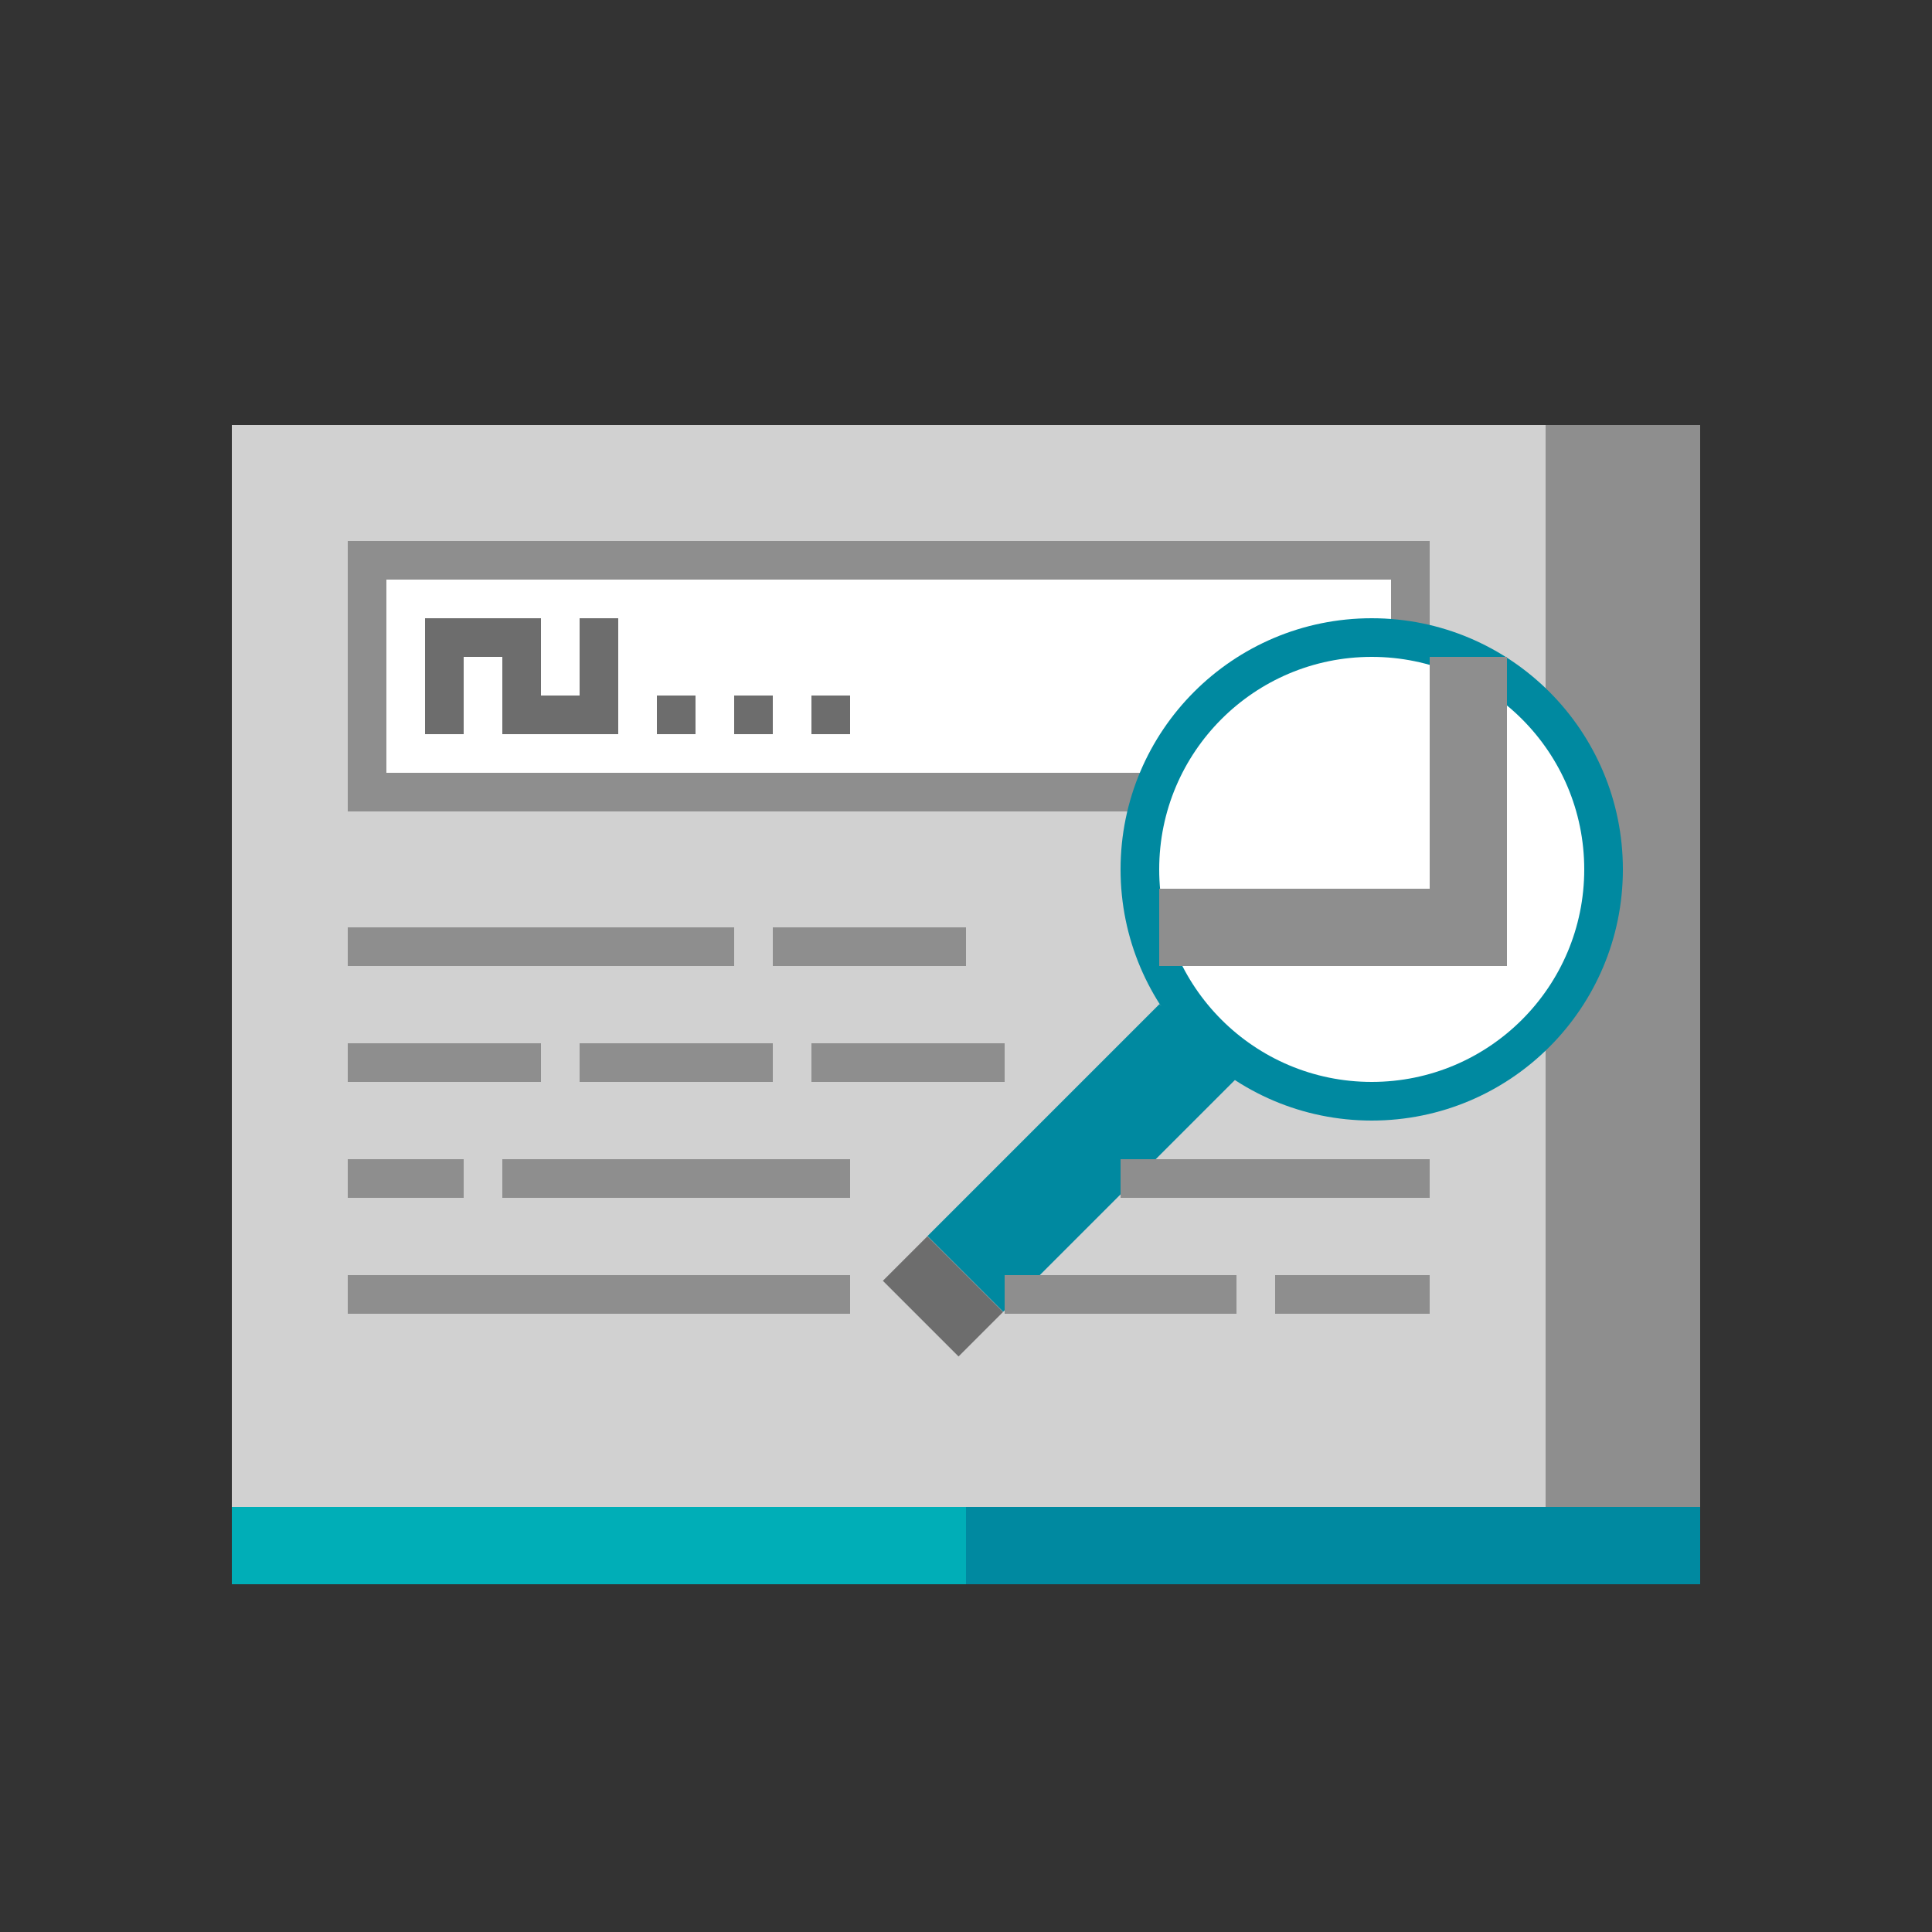 <svg id="Layer_1" data-name="Layer 1" xmlns="http://www.w3.org/2000/svg" viewBox="0 0 50 50"><rect x="0" y="0" width="50" height="50" fill="#333333" stroke="none"/><defs><style>.cls-1{fill:#d1d1d1;}.cls-2{fill:#8e8e8e;}.cls-3{fill:#fff;}.cls-4{fill:#0089a0;}.cls-5{fill:#00aeb7;}.cls-6{fill:#6d6d6d;}</style></defs><title>dock_icon_08</title><polygon class="cls-1" points="17 11 6 11 6 39 17 39 44 39 44 11 17 11"/><rect class="cls-2" x="9" y="14" width="28" height="7"/><rect class="cls-3" x="10" y="15" width="26" height="5"/><rect class="cls-4" x="33.5" y="30.5" width="2" height="19" transform="translate(74.5 5.5) rotate(90)"/><rect class="cls-5" x="14.5" y="30.5" width="2" height="19" transform="translate(55.5 24.5) rotate(90)"/><rect class="cls-6" x="11" y="16" width="1" height="3"/><rect class="cls-6" x="13" y="16" width="1" height="3"/><rect class="cls-6" x="15" y="16" width="1" height="3"/><rect class="cls-6" x="11" y="16" width="3" height="1"/><rect class="cls-6" x="14" y="18" width="2" height="1"/><rect class="cls-6" x="17" y="18" width="1" height="1"/><rect class="cls-6" x="19" y="18" width="1" height="1"/><rect class="cls-6" x="21" y="18" width="1" height="1"/><rect class="cls-2" x="9" y="24" width="10" height="1"/><rect class="cls-2" x="9" y="27" width="5" height="1"/><rect class="cls-2" x="40" y="11" width="4" height="28"/><rect class="cls-2" x="13" y="30" width="9" height="1"/><rect class="cls-2" x="9" y="33" width="13" height="1"/><circle class="cls-4" cx="35.5" cy="22.5" r="6.5"/><rect class="cls-2" x="21" y="27" width="5" height="1"/><circle class="cls-3" cx="35.5" cy="22.5" r="5.5"/><rect class="cls-4" x="23.74" y="28.59" width="8.49" height="2.77" transform="translate(-13 28.56) rotate(-45)"/><rect class="cls-2" x="30" y="23" width="9" height="2"/><rect class="cls-2" x="34" y="20" width="8" height="2" transform="translate(59 -17) rotate(90)"/><rect class="cls-2" x="15" y="27" width="5" height="1"/><rect class="cls-2" x="20" y="24" width="5" height="1"/><rect class="cls-2" x="9" y="30" width="3" height="1"/><rect class="cls-2" x="26" y="33" width="6" height="1"/><rect class="cls-2" x="29" y="30" width="8" height="1"/><rect class="cls-6" x="23.59" y="32.17" width="1.63" height="2.77" transform="translate(-16.58 27.08) rotate(-45)"/><rect class="cls-2" x="33" y="33" width="4" height="1"/></svg>